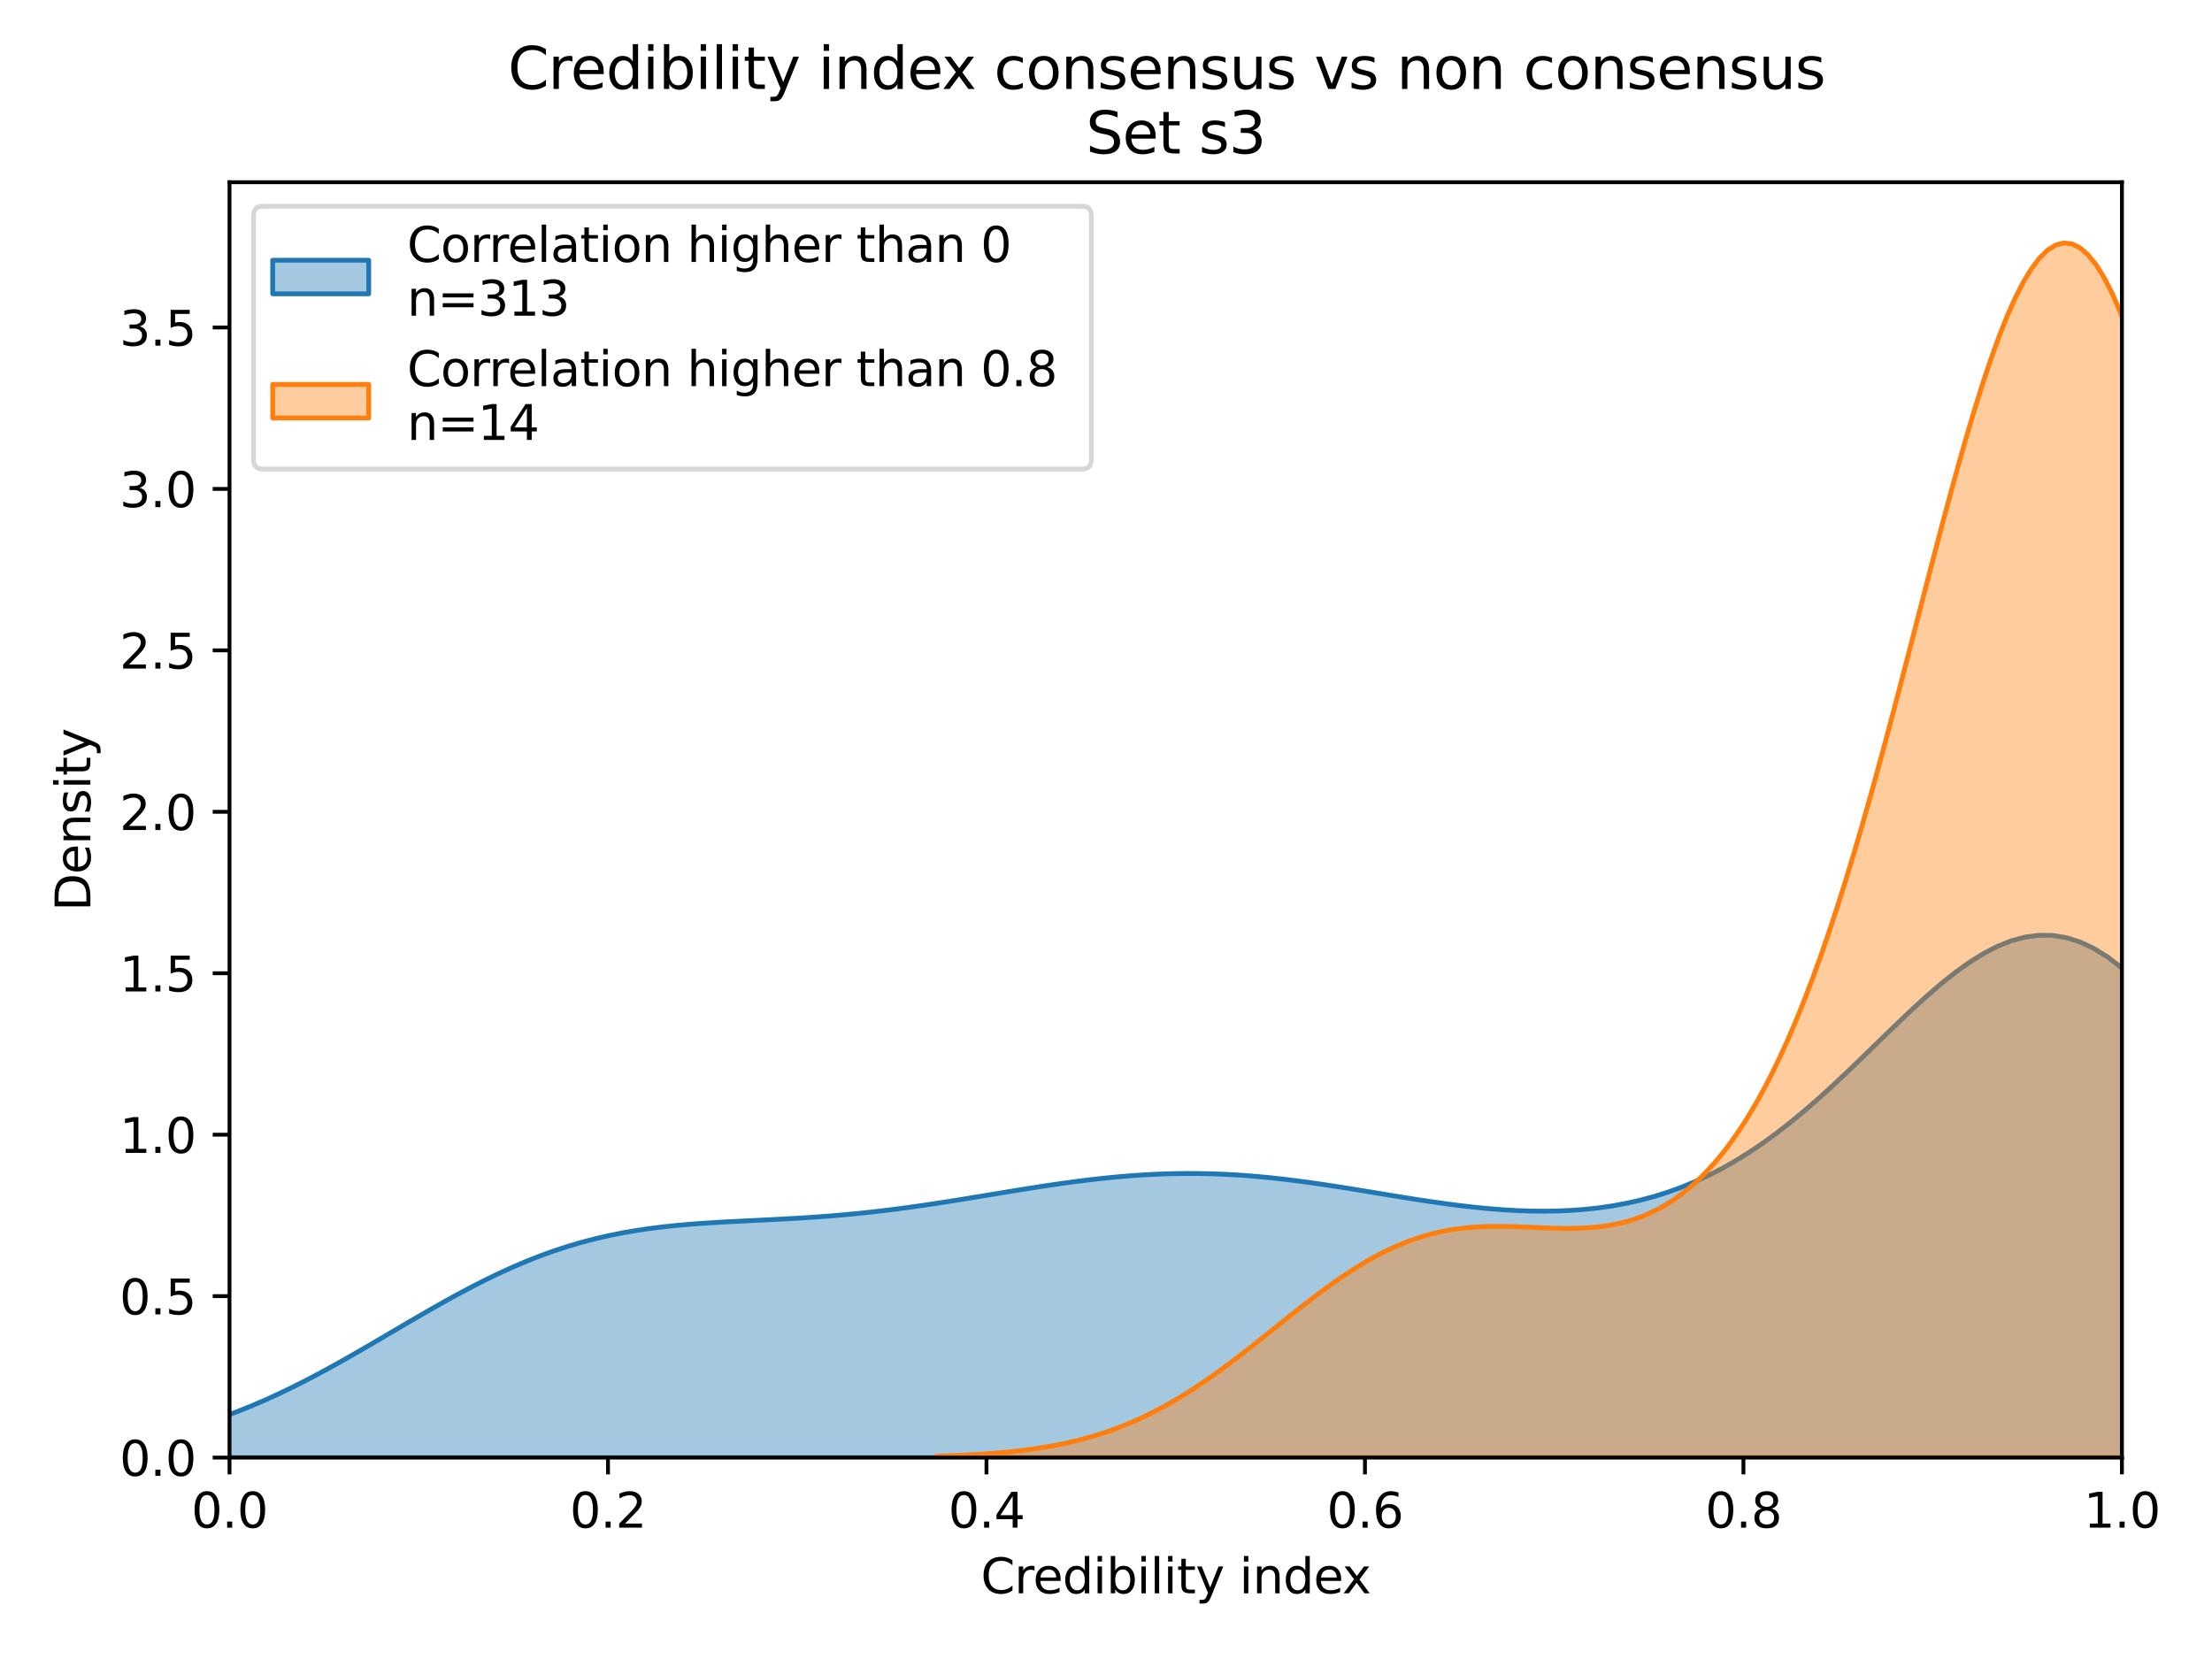 <?xml version="1.0" encoding="utf-8" standalone="no"?>
<!DOCTYPE svg PUBLIC "-//W3C//DTD SVG 1.1//EN"
  "http://www.w3.org/Graphics/SVG/1.1/DTD/svg11.dtd">
<svg height="345.6pt" version="1.1" viewBox="0 0 460.8 345.6" width="460.8pt" xmlns="http://www.w3.org/2000/svg" xmlns:xlink="http://www.w3.org/1999/xlink">
 <defs>
  <style type="text/css">*{stroke-linecap:butt;stroke-linejoin:round;}</style>
 </defs>
 <g id="figure_1">
  <g id="patch_1">
   <path d="M 0 345.6 
L 460.8 345.6 
L 460.8 0 
L 0 0 
z
" style="fill:#ffffff;"/>
  </g>
  <g id="axes_1">
   <g id="patch_2">
    <path d="M 47.81 303.64 
L 442.035 303.64 
L 442.035 37.968 
L 47.81 37.968 
z
" style="fill:#ffffff;"/>
   </g>
   <g id="PolyCollection_1">
    <path clip-path="url(#pcc49d01832)" d="M -16.523 303.472 
L -16.523 303.64 
L -13.658 303.64 
L -10.793 303.64 
L -7.928 303.64 
L -5.062 303.64 
L -2.197 303.64 
L 0.668 303.64 
L 3.534 303.64 
L 6.399 303.64 
L 9.264 303.64 
L 12.13 303.64 
L 14.995 303.64 
L 17.86 303.64 
L 20.726 303.64 
L 23.591 303.64 
L 26.456 303.64 
L 29.322 303.64 
L 32.187 303.64 
L 35.052 303.64 
L 37.918 303.64 
L 40.783 303.64 
L 43.648 303.64 
L 46.514 303.64 
L 49.379 303.64 
L 52.244 303.64 
L 55.11 303.64 
L 57.975 303.64 
L 60.84 303.64 
L 63.706 303.64 
L 66.571 303.64 
L 69.436 303.64 
L 72.301 303.64 
L 75.167 303.64 
L 78.032 303.64 
L 80.897 303.64 
L 83.763 303.64 
L 86.628 303.64 
L 89.493 303.64 
L 92.359 303.64 
L 95.224 303.64 
L 98.089 303.64 
L 100.955 303.64 
L 103.82 303.64 
L 106.685 303.64 
L 109.551 303.64 
L 112.416 303.64 
L 115.281 303.64 
L 118.147 303.64 
L 121.012 303.64 
L 123.877 303.64 
L 126.743 303.64 
L 129.608 303.64 
L 132.473 303.64 
L 135.339 303.64 
L 138.204 303.64 
L 141.069 303.64 
L 143.935 303.64 
L 146.8 303.64 
L 149.665 303.64 
L 152.53 303.64 
L 155.396 303.64 
L 158.261 303.64 
L 161.126 303.64 
L 163.992 303.64 
L 166.857 303.64 
L 169.722 303.64 
L 172.588 303.64 
L 175.453 303.64 
L 178.318 303.64 
L 181.184 303.64 
L 184.049 303.64 
L 186.914 303.64 
L 189.78 303.64 
L 192.645 303.64 
L 195.51 303.64 
L 198.376 303.64 
L 201.241 303.64 
L 204.106 303.64 
L 206.972 303.64 
L 209.837 303.64 
L 212.702 303.64 
L 215.568 303.64 
L 218.433 303.64 
L 221.298 303.64 
L 224.164 303.64 
L 227.029 303.64 
L 229.894 303.64 
L 232.759 303.64 
L 235.625 303.64 
L 238.49 303.64 
L 241.355 303.64 
L 244.221 303.64 
L 247.086 303.64 
L 249.951 303.64 
L 252.817 303.64 
L 255.682 303.64 
L 258.547 303.64 
L 261.413 303.64 
L 264.278 303.64 
L 267.143 303.64 
L 270.009 303.64 
L 272.874 303.64 
L 275.739 303.64 
L 278.605 303.64 
L 281.47 303.64 
L 284.335 303.64 
L 287.201 303.64 
L 290.066 303.64 
L 292.931 303.64 
L 295.797 303.64 
L 298.662 303.64 
L 301.527 303.64 
L 304.393 303.64 
L 307.258 303.64 
L 310.123 303.64 
L 312.988 303.64 
L 315.854 303.64 
L 318.719 303.64 
L 321.584 303.64 
L 324.45 303.64 
L 327.315 303.64 
L 330.18 303.64 
L 333.046 303.64 
L 335.911 303.64 
L 338.776 303.64 
L 341.642 303.64 
L 344.507 303.64 
L 347.372 303.64 
L 350.238 303.64 
L 353.103 303.64 
L 355.968 303.64 
L 358.834 303.64 
L 361.699 303.64 
L 364.564 303.64 
L 367.43 303.64 
L 370.295 303.64 
L 373.16 303.64 
L 376.026 303.64 
L 378.891 303.64 
L 381.756 303.64 
L 384.622 303.64 
L 387.487 303.64 
L 390.352 303.64 
L 393.217 303.64 
L 396.083 303.64 
L 398.948 303.64 
L 401.813 303.64 
L 404.679 303.64 
L 407.544 303.64 
L 410.409 303.64 
L 413.275 303.64 
L 416.14 303.64 
L 419.005 303.64 
L 421.871 303.64 
L 424.736 303.64 
L 427.601 303.64 
L 430.467 303.64 
L 433.332 303.64 
L 436.197 303.64 
L 439.063 303.64 
L 441.928 303.64 
L 444.793 303.64 
L 447.659 303.64 
L 450.524 303.64 
L 453.389 303.64 
L 456.255 303.64 
L 459.12 303.64 
L 461.985 303.64 
L 464.851 303.64 
L 467.716 303.64 
L 470.581 303.64 
L 473.446 303.64 
L 476.312 303.64 
L 479.177 303.64 
L 482.042 303.64 
L 484.908 303.64 
L 487.773 303.64 
L 490.638 303.64 
L 493.504 303.64 
L 496.369 303.64 
L 499.234 303.64 
L 502.1 303.64 
L 504.965 303.64 
L 507.83 303.64 
L 510.696 303.64 
L 513.561 303.64 
L 516.426 303.64 
L 519.292 303.64 
L 522.157 303.64 
L 525.022 303.64 
L 527.888 303.64 
L 530.753 303.64 
L 533.618 303.64 
L 536.484 303.64 
L 539.349 303.64 
L 542.214 303.64 
L 545.08 303.64 
L 547.945 303.64 
L 550.81 303.64 
L 553.675 303.64 
L 553.675 302.876 
L 553.675 302.876 
L 550.81 302.677 
L 547.945 302.433 
L 545.08 302.136 
L 542.214 301.777 
L 539.349 301.345 
L 536.484 300.829 
L 533.618 300.216 
L 530.753 299.494 
L 527.888 298.648 
L 525.022 297.663 
L 522.157 296.525 
L 519.292 295.218 
L 516.426 293.727 
L 513.561 292.038 
L 510.696 290.137 
L 507.83 288.013 
L 504.965 285.655 
L 502.1 283.056 
L 499.234 280.212 
L 496.369 277.122 
L 493.504 273.789 
L 490.638 270.221 
L 487.773 266.43 
L 484.908 262.432 
L 482.042 258.251 
L 479.177 253.913 
L 476.312 249.449 
L 473.446 244.896 
L 470.581 240.294 
L 467.716 235.686 
L 464.851 231.117 
L 461.985 226.636 
L 459.12 222.29 
L 456.255 218.127 
L 453.389 214.194 
L 450.524 210.534 
L 447.659 207.189 
L 444.793 204.193 
L 441.928 201.579 
L 439.063 199.37 
L 436.197 197.587 
L 433.332 196.24 
L 430.467 195.334 
L 427.601 194.868 
L 424.736 194.832 
L 421.871 195.211 
L 419.005 195.983 
L 416.14 197.122 
L 413.275 198.598 
L 410.409 200.374 
L 407.544 202.414 
L 404.679 204.677 
L 401.813 207.125 
L 398.948 209.716 
L 396.083 212.411 
L 393.217 215.171 
L 390.352 217.96 
L 387.487 220.745 
L 384.622 223.496 
L 381.756 226.184 
L 378.891 228.786 
L 376.026 231.283 
L 373.16 233.658 
L 370.295 235.898 
L 367.43 237.994 
L 364.564 239.938 
L 361.699 241.728 
L 358.834 243.362 
L 355.968 244.84 
L 353.103 246.166 
L 350.238 247.343 
L 347.372 248.376 
L 344.507 249.273 
L 341.642 250.038 
L 338.776 250.679 
L 335.911 251.203 
L 333.046 251.618 
L 330.18 251.929 
L 327.315 252.145 
L 324.45 252.271 
L 321.584 252.314 
L 318.719 252.281 
L 315.854 252.177 
L 312.988 252.008 
L 310.123 251.781 
L 307.258 251.502 
L 304.393 251.175 
L 301.527 250.809 
L 298.662 250.409 
L 295.797 249.981 
L 292.931 249.531 
L 290.066 249.068 
L 287.201 248.596 
L 284.335 248.123 
L 281.47 247.656 
L 278.605 247.2 
L 275.739 246.763 
L 272.874 246.35 
L 270.009 245.966 
L 267.143 245.617 
L 264.278 245.308 
L 261.413 245.042 
L 258.547 244.823 
L 255.682 244.653 
L 252.817 244.534 
L 249.951 244.468 
L 247.086 244.456 
L 244.221 244.496 
L 241.355 244.589 
L 238.49 244.733 
L 235.625 244.925 
L 232.759 245.164 
L 229.894 245.446 
L 227.029 245.768 
L 224.164 246.125 
L 221.298 246.514 
L 218.433 246.93 
L 215.568 247.367 
L 212.702 247.822 
L 209.837 248.288 
L 206.972 248.761 
L 204.106 249.235 
L 201.241 249.705 
L 198.376 250.167 
L 195.51 250.616 
L 192.645 251.047 
L 189.78 251.456 
L 186.914 251.841 
L 184.049 252.199 
L 181.184 252.528 
L 178.318 252.827 
L 175.453 253.095 
L 172.588 253.334 
L 169.722 253.546 
L 166.857 253.733 
L 163.992 253.9 
L 161.126 254.051 
L 158.261 254.192 
L 155.396 254.331 
L 152.53 254.474 
L 149.665 254.63 
L 146.8 254.808 
L 143.935 255.017 
L 141.069 255.266 
L 138.204 255.564 
L 135.339 255.92 
L 132.473 256.343 
L 129.608 256.839 
L 126.743 257.415 
L 123.877 258.078 
L 121.012 258.832 
L 118.147 259.68 
L 115.281 260.622 
L 112.416 261.661 
L 109.551 262.793 
L 106.685 264.015 
L 103.82 265.324 
L 100.955 266.713 
L 98.089 268.174 
L 95.224 269.699 
L 92.359 271.278 
L 89.493 272.901 
L 86.628 274.556 
L 83.763 276.232 
L 80.897 277.916 
L 78.032 279.598 
L 75.167 281.266 
L 72.301 282.907 
L 69.436 284.514 
L 66.571 286.074 
L 63.706 287.581 
L 60.84 289.026 
L 57.975 290.403 
L 55.11 291.707 
L 52.244 292.934 
L 49.379 294.082 
L 46.514 295.148 
L 43.648 296.133 
L 40.783 297.036 
L 37.918 297.86 
L 35.052 298.607 
L 32.187 299.28 
L 29.322 299.882 
L 26.456 300.418 
L 23.591 300.892 
L 20.726 301.309 
L 17.86 301.672 
L 14.995 301.988 
L 12.13 302.261 
L 9.264 302.495 
L 6.399 302.694 
L 3.534 302.863 
L 0.668 303.005 
L -2.197 303.124 
L -5.062 303.223 
L -7.928 303.305 
L -10.793 303.372 
L -13.658 303.427 
L -16.523 303.472 
z
" style="fill:#1f77b4;fill-opacity:0.4;stroke:#1f77b4;"/>
   </g>
   <g id="PolyCollection_2">
    <defs>
     <path d="M 195.134 -42.249 
L 195.134 -41.96 
L 196.823 -41.96 
L 198.512 -41.96 
L 200.201 -41.96 
L 201.89 -41.96 
L 203.579 -41.96 
L 205.268 -41.96 
L 206.957 -41.96 
L 208.646 -41.96 
L 210.335 -41.96 
L 212.024 -41.96 
L 213.713 -41.96 
L 215.402 -41.96 
L 217.091 -41.96 
L 218.78 -41.96 
L 220.469 -41.96 
L 222.158 -41.96 
L 223.847 -41.96 
L 225.536 -41.96 
L 227.225 -41.96 
L 228.914 -41.96 
L 230.603 -41.96 
L 232.292 -41.96 
L 233.981 -41.96 
L 235.67 -41.96 
L 237.359 -41.96 
L 239.048 -41.96 
L 240.737 -41.96 
L 242.426 -41.96 
L 244.115 -41.96 
L 245.804 -41.96 
L 247.493 -41.96 
L 249.182 -41.96 
L 250.871 -41.96 
L 252.56 -41.96 
L 254.249 -41.96 
L 255.938 -41.96 
L 257.627 -41.96 
L 259.316 -41.96 
L 261.005 -41.96 
L 262.694 -41.96 
L 264.383 -41.96 
L 266.072 -41.96 
L 267.761 -41.96 
L 269.45 -41.96 
L 271.139 -41.96 
L 272.828 -41.96 
L 274.517 -41.96 
L 276.206 -41.96 
L 277.895 -41.96 
L 279.584 -41.96 
L 281.273 -41.96 
L 282.962 -41.96 
L 284.651 -41.96 
L 286.34 -41.96 
L 288.029 -41.96 
L 289.718 -41.96 
L 291.407 -41.96 
L 293.096 -41.96 
L 294.785 -41.96 
L 296.474 -41.96 
L 298.163 -41.96 
L 299.852 -41.96 
L 301.541 -41.96 
L 303.23 -41.96 
L 304.919 -41.96 
L 306.608 -41.96 
L 308.297 -41.96 
L 309.986 -41.96 
L 311.675 -41.96 
L 313.364 -41.96 
L 315.053 -41.96 
L 316.742 -41.96 
L 318.431 -41.96 
L 320.12 -41.96 
L 321.809 -41.96 
L 323.498 -41.96 
L 325.187 -41.96 
L 326.876 -41.96 
L 328.565 -41.96 
L 330.254 -41.96 
L 331.943 -41.96 
L 333.632 -41.96 
L 335.321 -41.96 
L 337.01 -41.96 
L 338.699 -41.96 
L 340.388 -41.96 
L 342.077 -41.96 
L 343.766 -41.96 
L 345.455 -41.96 
L 347.144 -41.96 
L 348.833 -41.96 
L 350.522 -41.96 
L 352.211 -41.96 
L 353.9 -41.96 
L 355.589 -41.96 
L 357.278 -41.96 
L 358.967 -41.96 
L 360.656 -41.96 
L 362.345 -41.96 
L 364.035 -41.96 
L 365.724 -41.96 
L 367.413 -41.96 
L 369.102 -41.96 
L 370.791 -41.96 
L 372.48 -41.96 
L 374.169 -41.96 
L 375.858 -41.96 
L 377.547 -41.96 
L 379.236 -41.96 
L 380.925 -41.96 
L 382.614 -41.96 
L 384.303 -41.96 
L 385.992 -41.96 
L 387.681 -41.96 
L 389.37 -41.96 
L 391.059 -41.96 
L 392.748 -41.96 
L 394.437 -41.96 
L 396.126 -41.96 
L 397.815 -41.96 
L 399.504 -41.96 
L 401.193 -41.96 
L 402.882 -41.96 
L 404.571 -41.96 
L 406.26 -41.96 
L 407.949 -41.96 
L 409.638 -41.96 
L 411.327 -41.96 
L 413.016 -41.96 
L 414.705 -41.96 
L 416.394 -41.96 
L 418.083 -41.96 
L 419.772 -41.96 
L 421.461 -41.96 
L 423.15 -41.96 
L 424.839 -41.96 
L 426.528 -41.96 
L 428.217 -41.96 
L 429.906 -41.96 
L 431.595 -41.96 
L 433.284 -41.96 
L 434.973 -41.96 
L 436.662 -41.96 
L 438.351 -41.96 
L 440.04 -41.96 
L 441.729 -41.96 
L 443.418 -41.96 
L 445.107 -41.96 
L 446.796 -41.96 
L 448.485 -41.96 
L 450.174 -41.96 
L 451.863 -41.96 
L 453.552 -41.96 
L 455.241 -41.96 
L 456.93 -41.96 
L 458.619 -41.96 
L 460.308 -41.96 
L 461.997 -41.96 
L 463.686 -41.96 
L 465.375 -41.96 
L 467.064 -41.96 
L 468.753 -41.96 
L 470.442 -41.96 
L 472.131 -41.96 
L 473.82 -41.96 
L 475.509 -41.96 
L 477.198 -41.96 
L 478.887 -41.96 
L 480.576 -41.96 
L 482.265 -41.96 
L 483.954 -41.96 
L 485.643 -41.96 
L 487.332 -41.96 
L 489.021 -41.96 
L 490.71 -41.96 
L 492.399 -41.96 
L 494.088 -41.96 
L 495.777 -41.96 
L 497.466 -41.96 
L 499.155 -41.96 
L 500.844 -41.96 
L 502.533 -41.96 
L 504.222 -41.96 
L 505.911 -41.96 
L 507.6 -41.96 
L 509.289 -41.96 
L 510.978 -41.96 
L 512.667 -41.96 
L 514.356 -41.96 
L 516.045 -41.96 
L 517.734 -41.96 
L 519.423 -41.96 
L 521.112 -41.96 
L 522.801 -41.96 
L 524.49 -41.96 
L 526.179 -41.96 
L 527.868 -41.96 
L 529.557 -41.96 
L 531.246 -41.96 
L 531.246 -43.579 
L 531.246 -43.579 
L 529.557 -43.884 
L 527.868 -44.24 
L 526.179 -44.653 
L 524.49 -45.132 
L 522.801 -45.684 
L 521.112 -46.318 
L 519.423 -47.045 
L 517.734 -47.875 
L 516.045 -48.819 
L 514.356 -49.889 
L 512.667 -51.099 
L 510.978 -52.46 
L 509.289 -53.987 
L 507.6 -55.694 
L 505.911 -57.595 
L 504.222 -59.705 
L 502.533 -62.039 
L 500.844 -64.611 
L 499.155 -67.434 
L 497.466 -70.523 
L 495.777 -73.889 
L 494.088 -77.545 
L 492.399 -81.499 
L 490.71 -85.761 
L 489.021 -90.337 
L 487.332 -95.23 
L 485.643 -100.444 
L 483.954 -105.976 
L 482.265 -111.823 
L 480.576 -117.979 
L 478.887 -124.431 
L 477.198 -131.168 
L 475.509 -138.17 
L 473.82 -145.418 
L 472.131 -152.886 
L 470.442 -160.547 
L 468.753 -168.367 
L 467.064 -176.313 
L 465.375 -184.345 
L 463.686 -192.424 
L 461.997 -200.505 
L 460.308 -208.542 
L 458.619 -216.49 
L 456.93 -224.298 
L 455.241 -231.919 
L 453.552 -239.303 
L 451.863 -246.403 
L 450.174 -253.169 
L 448.485 -259.557 
L 446.796 -265.523 
L 445.107 -271.027 
L 443.418 -276.03 
L 441.729 -280.5 
L 440.04 -284.407 
L 438.351 -287.725 
L 436.662 -290.436 
L 434.973 -292.524 
L 433.284 -293.979 
L 431.595 -294.798 
L 429.906 -294.981 
L 428.217 -294.535 
L 426.528 -293.472 
L 424.839 -291.809 
L 423.15 -289.566 
L 421.461 -286.77 
L 419.772 -283.451 
L 418.083 -279.64 
L 416.394 -275.375 
L 414.705 -270.694 
L 413.016 -265.638 
L 411.327 -260.248 
L 409.638 -254.569 
L 407.949 -248.644 
L 406.26 -242.516 
L 404.571 -236.228 
L 402.882 -229.822 
L 401.193 -223.339 
L 399.504 -216.816 
L 397.815 -210.292 
L 396.126 -203.8 
L 394.437 -197.373 
L 392.748 -191.039 
L 391.059 -184.824 
L 389.37 -178.753 
L 387.681 -172.845 
L 385.992 -167.119 
L 384.303 -161.589 
L 382.614 -156.267 
L 380.925 -151.164 
L 379.236 -146.286 
L 377.547 -141.639 
L 375.858 -137.225 
L 374.169 -133.045 
L 372.48 -129.1 
L 370.791 -125.387 
L 369.102 -121.903 
L 367.413 -118.643 
L 365.724 -115.603 
L 364.035 -112.777 
L 362.345 -110.158 
L 360.656 -107.739 
L 358.967 -105.514 
L 357.278 -103.474 
L 355.589 -101.612 
L 353.9 -99.921 
L 352.211 -98.392 
L 350.522 -97.019 
L 348.833 -95.792 
L 347.144 -94.706 
L 345.455 -93.751 
L 343.766 -92.92 
L 342.077 -92.205 
L 340.388 -91.599 
L 338.699 -91.093 
L 337.01 -90.681 
L 335.321 -90.353 
L 333.632 -90.102 
L 331.943 -89.92 
L 330.254 -89.799 
L 328.565 -89.731 
L 326.876 -89.706 
L 325.187 -89.717 
L 323.498 -89.756 
L 321.809 -89.815 
L 320.12 -89.885 
L 318.431 -89.957 
L 316.742 -90.025 
L 315.053 -90.081 
L 313.364 -90.117 
L 311.675 -90.126 
L 309.986 -90.102 
L 308.297 -90.038 
L 306.608 -89.929 
L 304.919 -89.768 
L 303.23 -89.553 
L 301.541 -89.277 
L 299.852 -88.939 
L 298.163 -88.534 
L 296.474 -88.062 
L 294.785 -87.52 
L 293.096 -86.908 
L 291.407 -86.226 
L 289.718 -85.474 
L 288.029 -84.653 
L 286.34 -83.766 
L 284.651 -82.816 
L 282.962 -81.804 
L 281.273 -80.736 
L 279.584 -79.615 
L 277.895 -78.445 
L 276.206 -77.233 
L 274.517 -75.983 
L 272.828 -74.701 
L 271.139 -73.393 
L 269.45 -72.064 
L 267.761 -70.722 
L 266.072 -69.372 
L 264.383 -68.02 
L 262.694 -66.672 
L 261.005 -65.334 
L 259.316 -64.011 
L 257.627 -62.708 
L 255.938 -61.431 
L 254.249 -60.184 
L 252.56 -58.97 
L 250.871 -57.795 
L 249.182 -56.66 
L 247.493 -55.569 
L 245.804 -54.523 
L 244.115 -53.526 
L 242.426 -52.577 
L 240.737 -51.679 
L 239.048 -50.831 
L 237.359 -50.034 
L 235.67 -49.287 
L 233.981 -48.59 
L 232.292 -47.942 
L 230.603 -47.341 
L 228.914 -46.786 
L 227.225 -46.275 
L 225.536 -45.807 
L 223.847 -45.38 
L 222.158 -44.991 
L 220.469 -44.638 
L 218.78 -44.319 
L 217.091 -44.031 
L 215.402 -43.774 
L 213.713 -43.543 
L 212.024 -43.337 
L 210.335 -43.155 
L 208.646 -42.993 
L 206.957 -42.851 
L 205.268 -42.726 
L 203.579 -42.616 
L 201.89 -42.52 
L 200.201 -42.437 
L 198.512 -42.365 
L 196.823 -42.303 
L 195.134 -42.249 
z
" id="m8f5708f9f2" style="stroke:#ff7f0e;"/>
    </defs>
    <g clip-path="url(#pcc49d01832)">
     <use style="fill:#ff7f0e;fill-opacity:0.4;stroke:#ff7f0e;" x="0" xlink:href="#m8f5708f9f2" y="345.6"/>
    </g>
   </g>
   <g id="matplotlib.axis_1">
    <g id="xtick_1">
     <g id="line2d_1">
      <defs>
       <path d="M 0 0 
L 0 3.5 
" id="m9b09899ab0" style="stroke:#000000;stroke-width:0.8;"/>
      </defs>
      <g>
       <use style="stroke:#000000;stroke-width:0.8;" x="47.81" xlink:href="#m9b09899ab0" y="303.64"/>
      </g>
     </g>
     <g id="text_1">
      <!-- 0.0 -->
      <g transform="translate(39.858 318.238)scale(0.1 -0.1)">
       <defs>
        <path d="M 2034 4250 
Q 1547 4250 1301 3770 
Q 1056 3291 1056 2328 
Q 1056 1369 1301 889 
Q 1547 409 2034 409 
Q 2525 409 2770 889 
Q 3016 1369 3016 2328 
Q 3016 3291 2770 3770 
Q 2525 4250 2034 4250 
z
M 2034 4750 
Q 2819 4750 3233 4129 
Q 3647 3509 3647 2328 
Q 3647 1150 3233 529 
Q 2819 -91 2034 -91 
Q 1250 -91 836 529 
Q 422 1150 422 2328 
Q 422 3509 836 4129 
Q 1250 4750 2034 4750 
z
" id="DejaVuSans-30" transform="scale(0.016)"/>
        <path d="M 684 794 
L 1344 794 
L 1344 0 
L 684 0 
L 684 794 
z
" id="DejaVuSans-2e" transform="scale(0.016)"/>
       </defs>
       <use xlink:href="#DejaVuSans-30"/>
       <use x="63.623" xlink:href="#DejaVuSans-2e"/>
       <use x="95.41" xlink:href="#DejaVuSans-30"/>
      </g>
     </g>
    </g>
    <g id="xtick_2">
     <g id="line2d_2">
      <g>
       <use style="stroke:#000000;stroke-width:0.8;" x="126.655" xlink:href="#m9b09899ab0" y="303.64"/>
      </g>
     </g>
     <g id="text_2">
      <!-- 0.2 -->
      <g transform="translate(118.703 318.238)scale(0.1 -0.1)">
       <defs>
        <path d="M 1228 531 
L 3431 531 
L 3431 0 
L 469 0 
L 469 531 
Q 828 903 1448 1529 
Q 2069 2156 2228 2338 
Q 2531 2678 2651 2914 
Q 2772 3150 2772 3378 
Q 2772 3750 2511 3984 
Q 2250 4219 1831 4219 
Q 1534 4219 1204 4116 
Q 875 4013 500 3803 
L 500 4441 
Q 881 4594 1212 4672 
Q 1544 4750 1819 4750 
Q 2544 4750 2975 4387 
Q 3406 4025 3406 3419 
Q 3406 3131 3298 2873 
Q 3191 2616 2906 2266 
Q 2828 2175 2409 1742 
Q 1991 1309 1228 531 
z
" id="DejaVuSans-32" transform="scale(0.016)"/>
       </defs>
       <use xlink:href="#DejaVuSans-30"/>
       <use x="63.623" xlink:href="#DejaVuSans-2e"/>
       <use x="95.41" xlink:href="#DejaVuSans-32"/>
      </g>
     </g>
    </g>
    <g id="xtick_3">
     <g id="line2d_3">
      <g>
       <use style="stroke:#000000;stroke-width:0.8;" x="205.5" xlink:href="#m9b09899ab0" y="303.64"/>
      </g>
     </g>
     <g id="text_3">
      <!-- 0.4 -->
      <g transform="translate(197.548 318.238)scale(0.1 -0.1)">
       <defs>
        <path d="M 2419 4116 
L 825 1625 
L 2419 1625 
L 2419 4116 
z
M 2253 4666 
L 3047 4666 
L 3047 1625 
L 3713 1625 
L 3713 1100 
L 3047 1100 
L 3047 0 
L 2419 0 
L 2419 1100 
L 313 1100 
L 313 1709 
L 2253 4666 
z
" id="DejaVuSans-34" transform="scale(0.016)"/>
       </defs>
       <use xlink:href="#DejaVuSans-30"/>
       <use x="63.623" xlink:href="#DejaVuSans-2e"/>
       <use x="95.41" xlink:href="#DejaVuSans-34"/>
      </g>
     </g>
    </g>
    <g id="xtick_4">
     <g id="line2d_4">
      <g>
       <use style="stroke:#000000;stroke-width:0.8;" x="284.345" xlink:href="#m9b09899ab0" y="303.64"/>
      </g>
     </g>
     <g id="text_4">
      <!-- 0.6 -->
      <g transform="translate(276.393 318.238)scale(0.1 -0.1)">
       <defs>
        <path d="M 2113 2584 
Q 1688 2584 1439 2293 
Q 1191 2003 1191 1497 
Q 1191 994 1439 701 
Q 1688 409 2113 409 
Q 2538 409 2786 701 
Q 3034 994 3034 1497 
Q 3034 2003 2786 2293 
Q 2538 2584 2113 2584 
z
M 3366 4563 
L 3366 3988 
Q 3128 4100 2886 4159 
Q 2644 4219 2406 4219 
Q 1781 4219 1451 3797 
Q 1122 3375 1075 2522 
Q 1259 2794 1537 2939 
Q 1816 3084 2150 3084 
Q 2853 3084 3261 2657 
Q 3669 2231 3669 1497 
Q 3669 778 3244 343 
Q 2819 -91 2113 -91 
Q 1303 -91 875 529 
Q 447 1150 447 2328 
Q 447 3434 972 4092 
Q 1497 4750 2381 4750 
Q 2619 4750 2861 4703 
Q 3103 4656 3366 4563 
z
" id="DejaVuSans-36" transform="scale(0.016)"/>
       </defs>
       <use xlink:href="#DejaVuSans-30"/>
       <use x="63.623" xlink:href="#DejaVuSans-2e"/>
       <use x="95.41" xlink:href="#DejaVuSans-36"/>
      </g>
     </g>
    </g>
    <g id="xtick_5">
     <g id="line2d_5">
      <g>
       <use style="stroke:#000000;stroke-width:0.8;" x="363.19" xlink:href="#m9b09899ab0" y="303.64"/>
      </g>
     </g>
     <g id="text_5">
      <!-- 0.8 -->
      <g transform="translate(355.238 318.238)scale(0.1 -0.1)">
       <defs>
        <path d="M 2034 2216 
Q 1584 2216 1326 1975 
Q 1069 1734 1069 1313 
Q 1069 891 1326 650 
Q 1584 409 2034 409 
Q 2484 409 2743 651 
Q 3003 894 3003 1313 
Q 3003 1734 2745 1975 
Q 2488 2216 2034 2216 
z
M 1403 2484 
Q 997 2584 770 2862 
Q 544 3141 544 3541 
Q 544 4100 942 4425 
Q 1341 4750 2034 4750 
Q 2731 4750 3128 4425 
Q 3525 4100 3525 3541 
Q 3525 3141 3298 2862 
Q 3072 2584 2669 2484 
Q 3125 2378 3379 2068 
Q 3634 1759 3634 1313 
Q 3634 634 3220 271 
Q 2806 -91 2034 -91 
Q 1263 -91 848 271 
Q 434 634 434 1313 
Q 434 1759 690 2068 
Q 947 2378 1403 2484 
z
M 1172 3481 
Q 1172 3119 1398 2916 
Q 1625 2713 2034 2713 
Q 2441 2713 2670 2916 
Q 2900 3119 2900 3481 
Q 2900 3844 2670 4047 
Q 2441 4250 2034 4250 
Q 1625 4250 1398 4047 
Q 1172 3844 1172 3481 
z
" id="DejaVuSans-38" transform="scale(0.016)"/>
       </defs>
       <use xlink:href="#DejaVuSans-30"/>
       <use x="63.623" xlink:href="#DejaVuSans-2e"/>
       <use x="95.41" xlink:href="#DejaVuSans-38"/>
      </g>
     </g>
    </g>
    <g id="xtick_6">
     <g id="line2d_6">
      <g>
       <use style="stroke:#000000;stroke-width:0.8;" x="442.035" xlink:href="#m9b09899ab0" y="303.64"/>
      </g>
     </g>
     <g id="text_6">
      <!-- 1.0 -->
      <g transform="translate(434.083 318.238)scale(0.1 -0.1)">
       <defs>
        <path d="M 794 531 
L 1825 531 
L 1825 4091 
L 703 3866 
L 703 4441 
L 1819 4666 
L 2450 4666 
L 2450 531 
L 3481 531 
L 3481 0 
L 794 0 
L 794 531 
z
" id="DejaVuSans-31" transform="scale(0.016)"/>
       </defs>
       <use xlink:href="#DejaVuSans-31"/>
       <use x="63.623" xlink:href="#DejaVuSans-2e"/>
       <use x="95.41" xlink:href="#DejaVuSans-30"/>
      </g>
     </g>
    </g>
    <g id="text_7">
     <!-- Credibility index -->
     <g transform="translate(204.318 331.917)scale(0.1 -0.1)">
      <defs>
       <path d="M 4122 4306 
L 4122 3641 
Q 3803 3938 3442 4084 
Q 3081 4231 2675 4231 
Q 1875 4231 1450 3742 
Q 1025 3253 1025 2328 
Q 1025 1406 1450 917 
Q 1875 428 2675 428 
Q 3081 428 3442 575 
Q 3803 722 4122 1019 
L 4122 359 
Q 3791 134 3420 21 
Q 3050 -91 2638 -91 
Q 1578 -91 968 557 
Q 359 1206 359 2328 
Q 359 3453 968 4101 
Q 1578 4750 2638 4750 
Q 3056 4750 3426 4639 
Q 3797 4528 4122 4306 
z
" id="DejaVuSans-43" transform="scale(0.016)"/>
       <path d="M 2631 2963 
Q 2534 3019 2420 3045 
Q 2306 3072 2169 3072 
Q 1681 3072 1420 2755 
Q 1159 2438 1159 1844 
L 1159 0 
L 581 0 
L 581 3500 
L 1159 3500 
L 1159 2956 
Q 1341 3275 1631 3429 
Q 1922 3584 2338 3584 
Q 2397 3584 2469 3576 
Q 2541 3569 2628 3553 
L 2631 2963 
z
" id="DejaVuSans-72" transform="scale(0.016)"/>
       <path d="M 3597 1894 
L 3597 1613 
L 953 1613 
Q 991 1019 1311 708 
Q 1631 397 2203 397 
Q 2534 397 2845 478 
Q 3156 559 3463 722 
L 3463 178 
Q 3153 47 2828 -22 
Q 2503 -91 2169 -91 
Q 1331 -91 842 396 
Q 353 884 353 1716 
Q 353 2575 817 3079 
Q 1281 3584 2069 3584 
Q 2775 3584 3186 3129 
Q 3597 2675 3597 1894 
z
M 3022 2063 
Q 3016 2534 2758 2815 
Q 2500 3097 2075 3097 
Q 1594 3097 1305 2825 
Q 1016 2553 972 2059 
L 3022 2063 
z
" id="DejaVuSans-65" transform="scale(0.016)"/>
       <path d="M 2906 2969 
L 2906 4863 
L 3481 4863 
L 3481 0 
L 2906 0 
L 2906 525 
Q 2725 213 2448 61 
Q 2172 -91 1784 -91 
Q 1150 -91 751 415 
Q 353 922 353 1747 
Q 353 2572 751 3078 
Q 1150 3584 1784 3584 
Q 2172 3584 2448 3432 
Q 2725 3281 2906 2969 
z
M 947 1747 
Q 947 1113 1208 752 
Q 1469 391 1925 391 
Q 2381 391 2643 752 
Q 2906 1113 2906 1747 
Q 2906 2381 2643 2742 
Q 2381 3103 1925 3103 
Q 1469 3103 1208 2742 
Q 947 2381 947 1747 
z
" id="DejaVuSans-64" transform="scale(0.016)"/>
       <path d="M 603 3500 
L 1178 3500 
L 1178 0 
L 603 0 
L 603 3500 
z
M 603 4863 
L 1178 4863 
L 1178 4134 
L 603 4134 
L 603 4863 
z
" id="DejaVuSans-69" transform="scale(0.016)"/>
       <path d="M 3116 1747 
Q 3116 2381 2855 2742 
Q 2594 3103 2138 3103 
Q 1681 3103 1420 2742 
Q 1159 2381 1159 1747 
Q 1159 1113 1420 752 
Q 1681 391 2138 391 
Q 2594 391 2855 752 
Q 3116 1113 3116 1747 
z
M 1159 2969 
Q 1341 3281 1617 3432 
Q 1894 3584 2278 3584 
Q 2916 3584 3314 3078 
Q 3713 2572 3713 1747 
Q 3713 922 3314 415 
Q 2916 -91 2278 -91 
Q 1894 -91 1617 61 
Q 1341 213 1159 525 
L 1159 0 
L 581 0 
L 581 4863 
L 1159 4863 
L 1159 2969 
z
" id="DejaVuSans-62" transform="scale(0.016)"/>
       <path d="M 603 4863 
L 1178 4863 
L 1178 0 
L 603 0 
L 603 4863 
z
" id="DejaVuSans-6c" transform="scale(0.016)"/>
       <path d="M 1172 4494 
L 1172 3500 
L 2356 3500 
L 2356 3053 
L 1172 3053 
L 1172 1153 
Q 1172 725 1289 603 
Q 1406 481 1766 481 
L 2356 481 
L 2356 0 
L 1766 0 
Q 1100 0 847 248 
Q 594 497 594 1153 
L 594 3053 
L 172 3053 
L 172 3500 
L 594 3500 
L 594 4494 
L 1172 4494 
z
" id="DejaVuSans-74" transform="scale(0.016)"/>
       <path d="M 2059 -325 
Q 1816 -950 1584 -1140 
Q 1353 -1331 966 -1331 
L 506 -1331 
L 506 -850 
L 844 -850 
Q 1081 -850 1212 -737 
Q 1344 -625 1503 -206 
L 1606 56 
L 191 3500 
L 800 3500 
L 1894 763 
L 2988 3500 
L 3597 3500 
L 2059 -325 
z
" id="DejaVuSans-79" transform="scale(0.016)"/>
       <path id="DejaVuSans-20" transform="scale(0.016)"/>
       <path d="M 3513 2113 
L 3513 0 
L 2938 0 
L 2938 2094 
Q 2938 2591 2744 2837 
Q 2550 3084 2163 3084 
Q 1697 3084 1428 2787 
Q 1159 2491 1159 1978 
L 1159 0 
L 581 0 
L 581 3500 
L 1159 3500 
L 1159 2956 
Q 1366 3272 1645 3428 
Q 1925 3584 2291 3584 
Q 2894 3584 3203 3211 
Q 3513 2838 3513 2113 
z
" id="DejaVuSans-6e" transform="scale(0.016)"/>
       <path d="M 3513 3500 
L 2247 1797 
L 3578 0 
L 2900 0 
L 1881 1375 
L 863 0 
L 184 0 
L 1544 1831 
L 300 3500 
L 978 3500 
L 1906 2253 
L 2834 3500 
L 3513 3500 
z
" id="DejaVuSans-78" transform="scale(0.016)"/>
      </defs>
      <use xlink:href="#DejaVuSans-43"/>
      <use x="69.824" xlink:href="#DejaVuSans-72"/>
      <use x="108.688" xlink:href="#DejaVuSans-65"/>
      <use x="170.211" xlink:href="#DejaVuSans-64"/>
      <use x="233.688" xlink:href="#DejaVuSans-69"/>
      <use x="261.471" xlink:href="#DejaVuSans-62"/>
      <use x="324.947" xlink:href="#DejaVuSans-69"/>
      <use x="352.73" xlink:href="#DejaVuSans-6c"/>
      <use x="380.514" xlink:href="#DejaVuSans-69"/>
      <use x="408.297" xlink:href="#DejaVuSans-74"/>
      <use x="447.506" xlink:href="#DejaVuSans-79"/>
      <use x="506.686" xlink:href="#DejaVuSans-20"/>
      <use x="538.473" xlink:href="#DejaVuSans-69"/>
      <use x="566.256" xlink:href="#DejaVuSans-6e"/>
      <use x="629.635" xlink:href="#DejaVuSans-64"/>
      <use x="693.111" xlink:href="#DejaVuSans-65"/>
      <use x="752.885" xlink:href="#DejaVuSans-78"/>
     </g>
    </g>
   </g>
   <g id="matplotlib.axis_2">
    <g id="ytick_1">
     <g id="line2d_7">
      <defs>
       <path d="M 0 0 
L -3.5 0 
" id="m59ec0e9a2f" style="stroke:#000000;stroke-width:0.8;"/>
      </defs>
      <g>
       <use style="stroke:#000000;stroke-width:0.8;" x="47.81" xlink:href="#m59ec0e9a2f" y="303.64"/>
      </g>
     </g>
     <g id="text_8">
      <!-- 0.0 -->
      <g transform="translate(24.907 307.439)scale(0.1 -0.1)">
       <use xlink:href="#DejaVuSans-30"/>
       <use x="63.623" xlink:href="#DejaVuSans-2e"/>
       <use x="95.41" xlink:href="#DejaVuSans-30"/>
      </g>
     </g>
    </g>
    <g id="ytick_2">
     <g id="line2d_8">
      <g>
       <use style="stroke:#000000;stroke-width:0.8;" x="47.81" xlink:href="#m59ec0e9a2f" y="270.008"/>
      </g>
     </g>
     <g id="text_9">
      <!-- 0.5 -->
      <g transform="translate(24.907 273.807)scale(0.1 -0.1)">
       <defs>
        <path d="M 691 4666 
L 3169 4666 
L 3169 4134 
L 1269 4134 
L 1269 2991 
Q 1406 3038 1543 3061 
Q 1681 3084 1819 3084 
Q 2600 3084 3056 2656 
Q 3513 2228 3513 1497 
Q 3513 744 3044 326 
Q 2575 -91 1722 -91 
Q 1428 -91 1123 -41 
Q 819 9 494 109 
L 494 744 
Q 775 591 1075 516 
Q 1375 441 1709 441 
Q 2250 441 2565 725 
Q 2881 1009 2881 1497 
Q 2881 1984 2565 2268 
Q 2250 2553 1709 2553 
Q 1456 2553 1204 2497 
Q 953 2441 691 2322 
L 691 4666 
z
" id="DejaVuSans-35" transform="scale(0.016)"/>
       </defs>
       <use xlink:href="#DejaVuSans-30"/>
       <use x="63.623" xlink:href="#DejaVuSans-2e"/>
       <use x="95.41" xlink:href="#DejaVuSans-35"/>
      </g>
     </g>
    </g>
    <g id="ytick_3">
     <g id="line2d_9">
      <g>
       <use style="stroke:#000000;stroke-width:0.8;" x="47.81" xlink:href="#m59ec0e9a2f" y="236.375"/>
      </g>
     </g>
     <g id="text_10">
      <!-- 1.0 -->
      <g transform="translate(24.907 240.175)scale(0.1 -0.1)">
       <use xlink:href="#DejaVuSans-31"/>
       <use x="63.623" xlink:href="#DejaVuSans-2e"/>
       <use x="95.41" xlink:href="#DejaVuSans-30"/>
      </g>
     </g>
    </g>
    <g id="ytick_4">
     <g id="line2d_10">
      <g>
       <use style="stroke:#000000;stroke-width:0.8;" x="47.81" xlink:href="#m59ec0e9a2f" y="202.743"/>
      </g>
     </g>
     <g id="text_11">
      <!-- 1.5 -->
      <g transform="translate(24.907 206.542)scale(0.1 -0.1)">
       <use xlink:href="#DejaVuSans-31"/>
       <use x="63.623" xlink:href="#DejaVuSans-2e"/>
       <use x="95.41" xlink:href="#DejaVuSans-35"/>
      </g>
     </g>
    </g>
    <g id="ytick_5">
     <g id="line2d_11">
      <g>
       <use style="stroke:#000000;stroke-width:0.8;" x="47.81" xlink:href="#m59ec0e9a2f" y="169.111"/>
      </g>
     </g>
     <g id="text_12">
      <!-- 2.0 -->
      <g transform="translate(24.907 172.91)scale(0.1 -0.1)">
       <use xlink:href="#DejaVuSans-32"/>
       <use x="63.623" xlink:href="#DejaVuSans-2e"/>
       <use x="95.41" xlink:href="#DejaVuSans-30"/>
      </g>
     </g>
    </g>
    <g id="ytick_6">
     <g id="line2d_12">
      <g>
       <use style="stroke:#000000;stroke-width:0.8;" x="47.81" xlink:href="#m59ec0e9a2f" y="135.479"/>
      </g>
     </g>
     <g id="text_13">
      <!-- 2.5 -->
      <g transform="translate(24.907 139.278)scale(0.1 -0.1)">
       <use xlink:href="#DejaVuSans-32"/>
       <use x="63.623" xlink:href="#DejaVuSans-2e"/>
       <use x="95.41" xlink:href="#DejaVuSans-35"/>
      </g>
     </g>
    </g>
    <g id="ytick_7">
     <g id="line2d_13">
      <g>
       <use style="stroke:#000000;stroke-width:0.8;" x="47.81" xlink:href="#m59ec0e9a2f" y="101.846"/>
      </g>
     </g>
     <g id="text_14">
      <!-- 3.0 -->
      <g transform="translate(24.907 105.645)scale(0.1 -0.1)">
       <defs>
        <path d="M 2597 2516 
Q 3050 2419 3304 2112 
Q 3559 1806 3559 1356 
Q 3559 666 3084 287 
Q 2609 -91 1734 -91 
Q 1441 -91 1130 -33 
Q 819 25 488 141 
L 488 750 
Q 750 597 1062 519 
Q 1375 441 1716 441 
Q 2309 441 2620 675 
Q 2931 909 2931 1356 
Q 2931 1769 2642 2001 
Q 2353 2234 1838 2234 
L 1294 2234 
L 1294 2753 
L 1863 2753 
Q 2328 2753 2575 2939 
Q 2822 3125 2822 3475 
Q 2822 3834 2567 4026 
Q 2313 4219 1838 4219 
Q 1578 4219 1281 4162 
Q 984 4106 628 3988 
L 628 4550 
Q 988 4650 1302 4700 
Q 1616 4750 1894 4750 
Q 2613 4750 3031 4423 
Q 3450 4097 3450 3541 
Q 3450 3153 3228 2886 
Q 3006 2619 2597 2516 
z
" id="DejaVuSans-33" transform="scale(0.016)"/>
       </defs>
       <use xlink:href="#DejaVuSans-33"/>
       <use x="63.623" xlink:href="#DejaVuSans-2e"/>
       <use x="95.41" xlink:href="#DejaVuSans-30"/>
      </g>
     </g>
    </g>
    <g id="ytick_8">
     <g id="line2d_14">
      <g>
       <use style="stroke:#000000;stroke-width:0.8;" x="47.81" xlink:href="#m59ec0e9a2f" y="68.214"/>
      </g>
     </g>
     <g id="text_15">
      <!-- 3.5 -->
      <g transform="translate(24.907 72.013)scale(0.1 -0.1)">
       <use xlink:href="#DejaVuSans-33"/>
       <use x="63.623" xlink:href="#DejaVuSans-2e"/>
       <use x="95.41" xlink:href="#DejaVuSans-35"/>
      </g>
     </g>
    </g>
    <g id="text_16">
     <!-- Density -->
     <g transform="translate(18.827 189.813)rotate(-90)scale(0.1 -0.1)">
      <defs>
       <path d="M 1259 4147 
L 1259 519 
L 2022 519 
Q 2988 519 3436 956 
Q 3884 1394 3884 2338 
Q 3884 3275 3436 3711 
Q 2988 4147 2022 4147 
L 1259 4147 
z
M 628 4666 
L 1925 4666 
Q 3281 4666 3915 4102 
Q 4550 3538 4550 2338 
Q 4550 1131 3912 565 
Q 3275 0 1925 0 
L 628 0 
L 628 4666 
z
" id="DejaVuSans-44" transform="scale(0.016)"/>
       <path d="M 2834 3397 
L 2834 2853 
Q 2591 2978 2328 3040 
Q 2066 3103 1784 3103 
Q 1356 3103 1142 2972 
Q 928 2841 928 2578 
Q 928 2378 1081 2264 
Q 1234 2150 1697 2047 
L 1894 2003 
Q 2506 1872 2764 1633 
Q 3022 1394 3022 966 
Q 3022 478 2636 193 
Q 2250 -91 1575 -91 
Q 1294 -91 989 -36 
Q 684 19 347 128 
L 347 722 
Q 666 556 975 473 
Q 1284 391 1588 391 
Q 1994 391 2212 530 
Q 2431 669 2431 922 
Q 2431 1156 2273 1281 
Q 2116 1406 1581 1522 
L 1381 1569 
Q 847 1681 609 1914 
Q 372 2147 372 2553 
Q 372 3047 722 3315 
Q 1072 3584 1716 3584 
Q 2034 3584 2315 3537 
Q 2597 3491 2834 3397 
z
" id="DejaVuSans-73" transform="scale(0.016)"/>
      </defs>
      <use xlink:href="#DejaVuSans-44"/>
      <use x="77.002" xlink:href="#DejaVuSans-65"/>
      <use x="138.525" xlink:href="#DejaVuSans-6e"/>
      <use x="201.904" xlink:href="#DejaVuSans-73"/>
      <use x="254.004" xlink:href="#DejaVuSans-69"/>
      <use x="281.787" xlink:href="#DejaVuSans-74"/>
      <use x="320.996" xlink:href="#DejaVuSans-79"/>
     </g>
    </g>
   </g>
   <g id="patch_3">
    <path d="M 47.81 303.64 
L 47.81 37.968 
" style="fill:none;stroke:#000000;stroke-linecap:square;stroke-linejoin:miter;stroke-width:0.8;"/>
   </g>
   <g id="patch_4">
    <path d="M 442.035 303.64 
L 442.035 37.968 
" style="fill:none;stroke:#000000;stroke-linecap:square;stroke-linejoin:miter;stroke-width:0.8;"/>
   </g>
   <g id="patch_5">
    <path d="M 47.81 303.64 
L 442.035 303.64 
" style="fill:none;stroke:#000000;stroke-linecap:square;stroke-linejoin:miter;stroke-width:0.8;"/>
   </g>
   <g id="patch_6">
    <path d="M 47.81 37.968 
L 442.035 37.968 
" style="fill:none;stroke:#000000;stroke-linecap:square;stroke-linejoin:miter;stroke-width:0.8;"/>
   </g>
   <g id="text_17">
    <!-- Credibility index consensus vs non consensus  -->
    <g transform="translate(105.816 18.531)scale(0.12 -0.12)">
     <defs>
      <path d="M 3122 3366 
L 3122 2828 
Q 2878 2963 2633 3030 
Q 2388 3097 2138 3097 
Q 1578 3097 1268 2742 
Q 959 2388 959 1747 
Q 959 1106 1268 751 
Q 1578 397 2138 397 
Q 2388 397 2633 464 
Q 2878 531 3122 666 
L 3122 134 
Q 2881 22 2623 -34 
Q 2366 -91 2075 -91 
Q 1284 -91 818 406 
Q 353 903 353 1747 
Q 353 2603 823 3093 
Q 1294 3584 2113 3584 
Q 2378 3584 2631 3529 
Q 2884 3475 3122 3366 
z
" id="DejaVuSans-63" transform="scale(0.016)"/>
      <path d="M 1959 3097 
Q 1497 3097 1228 2736 
Q 959 2375 959 1747 
Q 959 1119 1226 758 
Q 1494 397 1959 397 
Q 2419 397 2687 759 
Q 2956 1122 2956 1747 
Q 2956 2369 2687 2733 
Q 2419 3097 1959 3097 
z
M 1959 3584 
Q 2709 3584 3137 3096 
Q 3566 2609 3566 1747 
Q 3566 888 3137 398 
Q 2709 -91 1959 -91 
Q 1206 -91 779 398 
Q 353 888 353 1747 
Q 353 2609 779 3096 
Q 1206 3584 1959 3584 
z
" id="DejaVuSans-6f" transform="scale(0.016)"/>
      <path d="M 544 1381 
L 544 3500 
L 1119 3500 
L 1119 1403 
Q 1119 906 1312 657 
Q 1506 409 1894 409 
Q 2359 409 2629 706 
Q 2900 1003 2900 1516 
L 2900 3500 
L 3475 3500 
L 3475 0 
L 2900 0 
L 2900 538 
Q 2691 219 2414 64 
Q 2138 -91 1772 -91 
Q 1169 -91 856 284 
Q 544 659 544 1381 
z
M 1991 3584 
L 1991 3584 
z
" id="DejaVuSans-75" transform="scale(0.016)"/>
      <path d="M 191 3500 
L 800 3500 
L 1894 563 
L 2988 3500 
L 3597 3500 
L 2284 0 
L 1503 0 
L 191 3500 
z
" id="DejaVuSans-76" transform="scale(0.016)"/>
     </defs>
     <use xlink:href="#DejaVuSans-43"/>
     <use x="69.824" xlink:href="#DejaVuSans-72"/>
     <use x="108.688" xlink:href="#DejaVuSans-65"/>
     <use x="170.211" xlink:href="#DejaVuSans-64"/>
     <use x="233.688" xlink:href="#DejaVuSans-69"/>
     <use x="261.471" xlink:href="#DejaVuSans-62"/>
     <use x="324.947" xlink:href="#DejaVuSans-69"/>
     <use x="352.73" xlink:href="#DejaVuSans-6c"/>
     <use x="380.514" xlink:href="#DejaVuSans-69"/>
     <use x="408.297" xlink:href="#DejaVuSans-74"/>
     <use x="447.506" xlink:href="#DejaVuSans-79"/>
     <use x="506.686" xlink:href="#DejaVuSans-20"/>
     <use x="538.473" xlink:href="#DejaVuSans-69"/>
     <use x="566.256" xlink:href="#DejaVuSans-6e"/>
     <use x="629.635" xlink:href="#DejaVuSans-64"/>
     <use x="693.111" xlink:href="#DejaVuSans-65"/>
     <use x="752.885" xlink:href="#DejaVuSans-78"/>
     <use x="812.064" xlink:href="#DejaVuSans-20"/>
     <use x="843.852" xlink:href="#DejaVuSans-63"/>
     <use x="898.832" xlink:href="#DejaVuSans-6f"/>
     <use x="960.014" xlink:href="#DejaVuSans-6e"/>
     <use x="1023.393" xlink:href="#DejaVuSans-73"/>
     <use x="1075.492" xlink:href="#DejaVuSans-65"/>
     <use x="1137.016" xlink:href="#DejaVuSans-6e"/>
     <use x="1200.395" xlink:href="#DejaVuSans-73"/>
     <use x="1252.494" xlink:href="#DejaVuSans-75"/>
     <use x="1315.873" xlink:href="#DejaVuSans-73"/>
     <use x="1367.973" xlink:href="#DejaVuSans-20"/>
     <use x="1399.76" xlink:href="#DejaVuSans-76"/>
     <use x="1458.939" xlink:href="#DejaVuSans-73"/>
     <use x="1511.039" xlink:href="#DejaVuSans-20"/>
     <use x="1542.826" xlink:href="#DejaVuSans-6e"/>
     <use x="1606.205" xlink:href="#DejaVuSans-6f"/>
     <use x="1667.387" xlink:href="#DejaVuSans-6e"/>
     <use x="1730.766" xlink:href="#DejaVuSans-20"/>
     <use x="1762.553" xlink:href="#DejaVuSans-63"/>
     <use x="1817.533" xlink:href="#DejaVuSans-6f"/>
     <use x="1878.715" xlink:href="#DejaVuSans-6e"/>
     <use x="1942.094" xlink:href="#DejaVuSans-73"/>
     <use x="1994.193" xlink:href="#DejaVuSans-65"/>
     <use x="2055.717" xlink:href="#DejaVuSans-6e"/>
     <use x="2119.096" xlink:href="#DejaVuSans-73"/>
     <use x="2171.195" xlink:href="#DejaVuSans-75"/>
     <use x="2234.574" xlink:href="#DejaVuSans-73"/>
     <use x="2286.674" xlink:href="#DejaVuSans-20"/>
    </g>
    <!-- Set s3 -->
    <g transform="translate(226.219 31.968)scale(0.12 -0.12)">
     <defs>
      <path d="M 3425 4513 
L 3425 3897 
Q 3066 4069 2747 4153 
Q 2428 4238 2131 4238 
Q 1616 4238 1336 4038 
Q 1056 3838 1056 3469 
Q 1056 3159 1242 3001 
Q 1428 2844 1947 2747 
L 2328 2669 
Q 3034 2534 3370 2195 
Q 3706 1856 3706 1288 
Q 3706 609 3251 259 
Q 2797 -91 1919 -91 
Q 1588 -91 1214 -16 
Q 841 59 441 206 
L 441 856 
Q 825 641 1194 531 
Q 1563 422 1919 422 
Q 2459 422 2753 634 
Q 3047 847 3047 1241 
Q 3047 1584 2836 1778 
Q 2625 1972 2144 2069 
L 1759 2144 
Q 1053 2284 737 2584 
Q 422 2884 422 3419 
Q 422 4038 858 4394 
Q 1294 4750 2059 4750 
Q 2388 4750 2728 4690 
Q 3069 4631 3425 4513 
z
" id="DejaVuSans-53" transform="scale(0.016)"/>
     </defs>
     <use xlink:href="#DejaVuSans-53"/>
     <use x="63.477" xlink:href="#DejaVuSans-65"/>
     <use x="125" xlink:href="#DejaVuSans-74"/>
     <use x="164.209" xlink:href="#DejaVuSans-20"/>
     <use x="195.996" xlink:href="#DejaVuSans-73"/>
     <use x="248.096" xlink:href="#DejaVuSans-33"/>
    </g>
   </g>
   <g id="legend_1">
    <g id="patch_7">
     <path d="M 54.81 97.72 
L 225.352 97.72 
Q 227.352 97.72 227.352 95.72 
L 227.352 44.968 
Q 227.352 42.968 225.352 42.968 
L 54.81 42.968 
Q 52.81 42.968 52.81 44.968 
L 52.81 95.72 
Q 52.81 97.72 54.81 97.72 
z
" style="fill:#ffffff;opacity:0.8;stroke:#cccccc;stroke-linejoin:miter;"/>
    </g>
    <g id="patch_8">
     <path d="M 56.81 61.205 
L 76.81 61.205 
L 76.81 54.205 
L 56.81 54.205 
z
" style="fill:#1f77b4;fill-opacity:0.4;stroke:#1f77b4;stroke-linejoin:miter;"/>
    </g>
    <g id="text_18">
     <!-- Correlation higher than 0  -->
     <g transform="translate(84.81 54.566)scale(0.1 -0.1)">
      <defs>
       <path d="M 2194 1759 
Q 1497 1759 1228 1600 
Q 959 1441 959 1056 
Q 959 750 1161 570 
Q 1363 391 1709 391 
Q 2188 391 2477 730 
Q 2766 1069 2766 1631 
L 2766 1759 
L 2194 1759 
z
M 3341 1997 
L 3341 0 
L 2766 0 
L 2766 531 
Q 2569 213 2275 61 
Q 1981 -91 1556 -91 
Q 1019 -91 701 211 
Q 384 513 384 1019 
Q 384 1609 779 1909 
Q 1175 2209 1959 2209 
L 2766 2209 
L 2766 2266 
Q 2766 2663 2505 2880 
Q 2244 3097 1772 3097 
Q 1472 3097 1187 3025 
Q 903 2953 641 2809 
L 641 3341 
Q 956 3463 1253 3523 
Q 1550 3584 1831 3584 
Q 2591 3584 2966 3190 
Q 3341 2797 3341 1997 
z
" id="DejaVuSans-61" transform="scale(0.016)"/>
       <path d="M 3513 2113 
L 3513 0 
L 2938 0 
L 2938 2094 
Q 2938 2591 2744 2837 
Q 2550 3084 2163 3084 
Q 1697 3084 1428 2787 
Q 1159 2491 1159 1978 
L 1159 0 
L 581 0 
L 581 4863 
L 1159 4863 
L 1159 2956 
Q 1366 3272 1645 3428 
Q 1925 3584 2291 3584 
Q 2894 3584 3203 3211 
Q 3513 2838 3513 2113 
z
" id="DejaVuSans-68" transform="scale(0.016)"/>
       <path d="M 2906 1791 
Q 2906 2416 2648 2759 
Q 2391 3103 1925 3103 
Q 1463 3103 1205 2759 
Q 947 2416 947 1791 
Q 947 1169 1205 825 
Q 1463 481 1925 481 
Q 2391 481 2648 825 
Q 2906 1169 2906 1791 
z
M 3481 434 
Q 3481 -459 3084 -895 
Q 2688 -1331 1869 -1331 
Q 1566 -1331 1297 -1286 
Q 1028 -1241 775 -1147 
L 775 -588 
Q 1028 -725 1275 -790 
Q 1522 -856 1778 -856 
Q 2344 -856 2625 -561 
Q 2906 -266 2906 331 
L 2906 616 
Q 2728 306 2450 153 
Q 2172 0 1784 0 
Q 1141 0 747 490 
Q 353 981 353 1791 
Q 353 2603 747 3093 
Q 1141 3584 1784 3584 
Q 2172 3584 2450 3431 
Q 2728 3278 2906 2969 
L 2906 3500 
L 3481 3500 
L 3481 434 
z
" id="DejaVuSans-67" transform="scale(0.016)"/>
      </defs>
      <use xlink:href="#DejaVuSans-43"/>
      <use x="69.824" xlink:href="#DejaVuSans-6f"/>
      <use x="131.006" xlink:href="#DejaVuSans-72"/>
      <use x="170.369" xlink:href="#DejaVuSans-72"/>
      <use x="209.232" xlink:href="#DejaVuSans-65"/>
      <use x="270.756" xlink:href="#DejaVuSans-6c"/>
      <use x="298.539" xlink:href="#DejaVuSans-61"/>
      <use x="359.818" xlink:href="#DejaVuSans-74"/>
      <use x="399.027" xlink:href="#DejaVuSans-69"/>
      <use x="426.811" xlink:href="#DejaVuSans-6f"/>
      <use x="487.992" xlink:href="#DejaVuSans-6e"/>
      <use x="551.371" xlink:href="#DejaVuSans-20"/>
      <use x="583.158" xlink:href="#DejaVuSans-68"/>
      <use x="646.537" xlink:href="#DejaVuSans-69"/>
      <use x="674.32" xlink:href="#DejaVuSans-67"/>
      <use x="737.797" xlink:href="#DejaVuSans-68"/>
      <use x="801.176" xlink:href="#DejaVuSans-65"/>
      <use x="862.699" xlink:href="#DejaVuSans-72"/>
      <use x="903.812" xlink:href="#DejaVuSans-20"/>
      <use x="935.6" xlink:href="#DejaVuSans-74"/>
      <use x="974.809" xlink:href="#DejaVuSans-68"/>
      <use x="1038.188" xlink:href="#DejaVuSans-61"/>
      <use x="1099.467" xlink:href="#DejaVuSans-6e"/>
      <use x="1162.846" xlink:href="#DejaVuSans-20"/>
      <use x="1194.633" xlink:href="#DejaVuSans-30"/>
      <use x="1258.256" xlink:href="#DejaVuSans-20"/>
     </g>
     <!-- n=313 -->
     <g transform="translate(84.81 65.764)scale(0.1 -0.1)">
      <defs>
       <path d="M 678 2906 
L 4684 2906 
L 4684 2381 
L 678 2381 
L 678 2906 
z
M 678 1631 
L 4684 1631 
L 4684 1100 
L 678 1100 
L 678 1631 
z
" id="DejaVuSans-3d" transform="scale(0.016)"/>
      </defs>
      <use xlink:href="#DejaVuSans-6e"/>
      <use x="63.379" xlink:href="#DejaVuSans-3d"/>
      <use x="147.168" xlink:href="#DejaVuSans-33"/>
      <use x="210.791" xlink:href="#DejaVuSans-31"/>
      <use x="274.414" xlink:href="#DejaVuSans-33"/>
     </g>
    </g>
    <g id="patch_9">
     <path d="M 56.81 87.081 
L 76.81 87.081 
L 76.81 80.081 
L 56.81 80.081 
z
" style="fill:#ff7f0e;fill-opacity:0.4;stroke:#ff7f0e;stroke-linejoin:miter;"/>
    </g>
    <g id="text_19">
     <!-- Correlation higher than 0.8  -->
     <g transform="translate(84.81 80.442)scale(0.1 -0.1)">
      <use xlink:href="#DejaVuSans-43"/>
      <use x="69.824" xlink:href="#DejaVuSans-6f"/>
      <use x="131.006" xlink:href="#DejaVuSans-72"/>
      <use x="170.369" xlink:href="#DejaVuSans-72"/>
      <use x="209.232" xlink:href="#DejaVuSans-65"/>
      <use x="270.756" xlink:href="#DejaVuSans-6c"/>
      <use x="298.539" xlink:href="#DejaVuSans-61"/>
      <use x="359.818" xlink:href="#DejaVuSans-74"/>
      <use x="399.027" xlink:href="#DejaVuSans-69"/>
      <use x="426.811" xlink:href="#DejaVuSans-6f"/>
      <use x="487.992" xlink:href="#DejaVuSans-6e"/>
      <use x="551.371" xlink:href="#DejaVuSans-20"/>
      <use x="583.158" xlink:href="#DejaVuSans-68"/>
      <use x="646.537" xlink:href="#DejaVuSans-69"/>
      <use x="674.32" xlink:href="#DejaVuSans-67"/>
      <use x="737.797" xlink:href="#DejaVuSans-68"/>
      <use x="801.176" xlink:href="#DejaVuSans-65"/>
      <use x="862.699" xlink:href="#DejaVuSans-72"/>
      <use x="903.812" xlink:href="#DejaVuSans-20"/>
      <use x="935.6" xlink:href="#DejaVuSans-74"/>
      <use x="974.809" xlink:href="#DejaVuSans-68"/>
      <use x="1038.188" xlink:href="#DejaVuSans-61"/>
      <use x="1099.467" xlink:href="#DejaVuSans-6e"/>
      <use x="1162.846" xlink:href="#DejaVuSans-20"/>
      <use x="1194.633" xlink:href="#DejaVuSans-30"/>
      <use x="1258.256" xlink:href="#DejaVuSans-2e"/>
      <use x="1290.043" xlink:href="#DejaVuSans-38"/>
      <use x="1353.666" xlink:href="#DejaVuSans-20"/>
     </g>
     <!-- n=14 -->
     <g transform="translate(84.81 91.64)scale(0.1 -0.1)">
      <use xlink:href="#DejaVuSans-6e"/>
      <use x="63.379" xlink:href="#DejaVuSans-3d"/>
      <use x="147.168" xlink:href="#DejaVuSans-31"/>
      <use x="210.791" xlink:href="#DejaVuSans-34"/>
     </g>
    </g>
   </g>
  </g>
 </g>
 <defs>
  <clipPath id="pcc49d01832">
   <rect height="265.672" width="394.225" x="47.81" y="37.968"/>
  </clipPath>
 </defs>
</svg>
